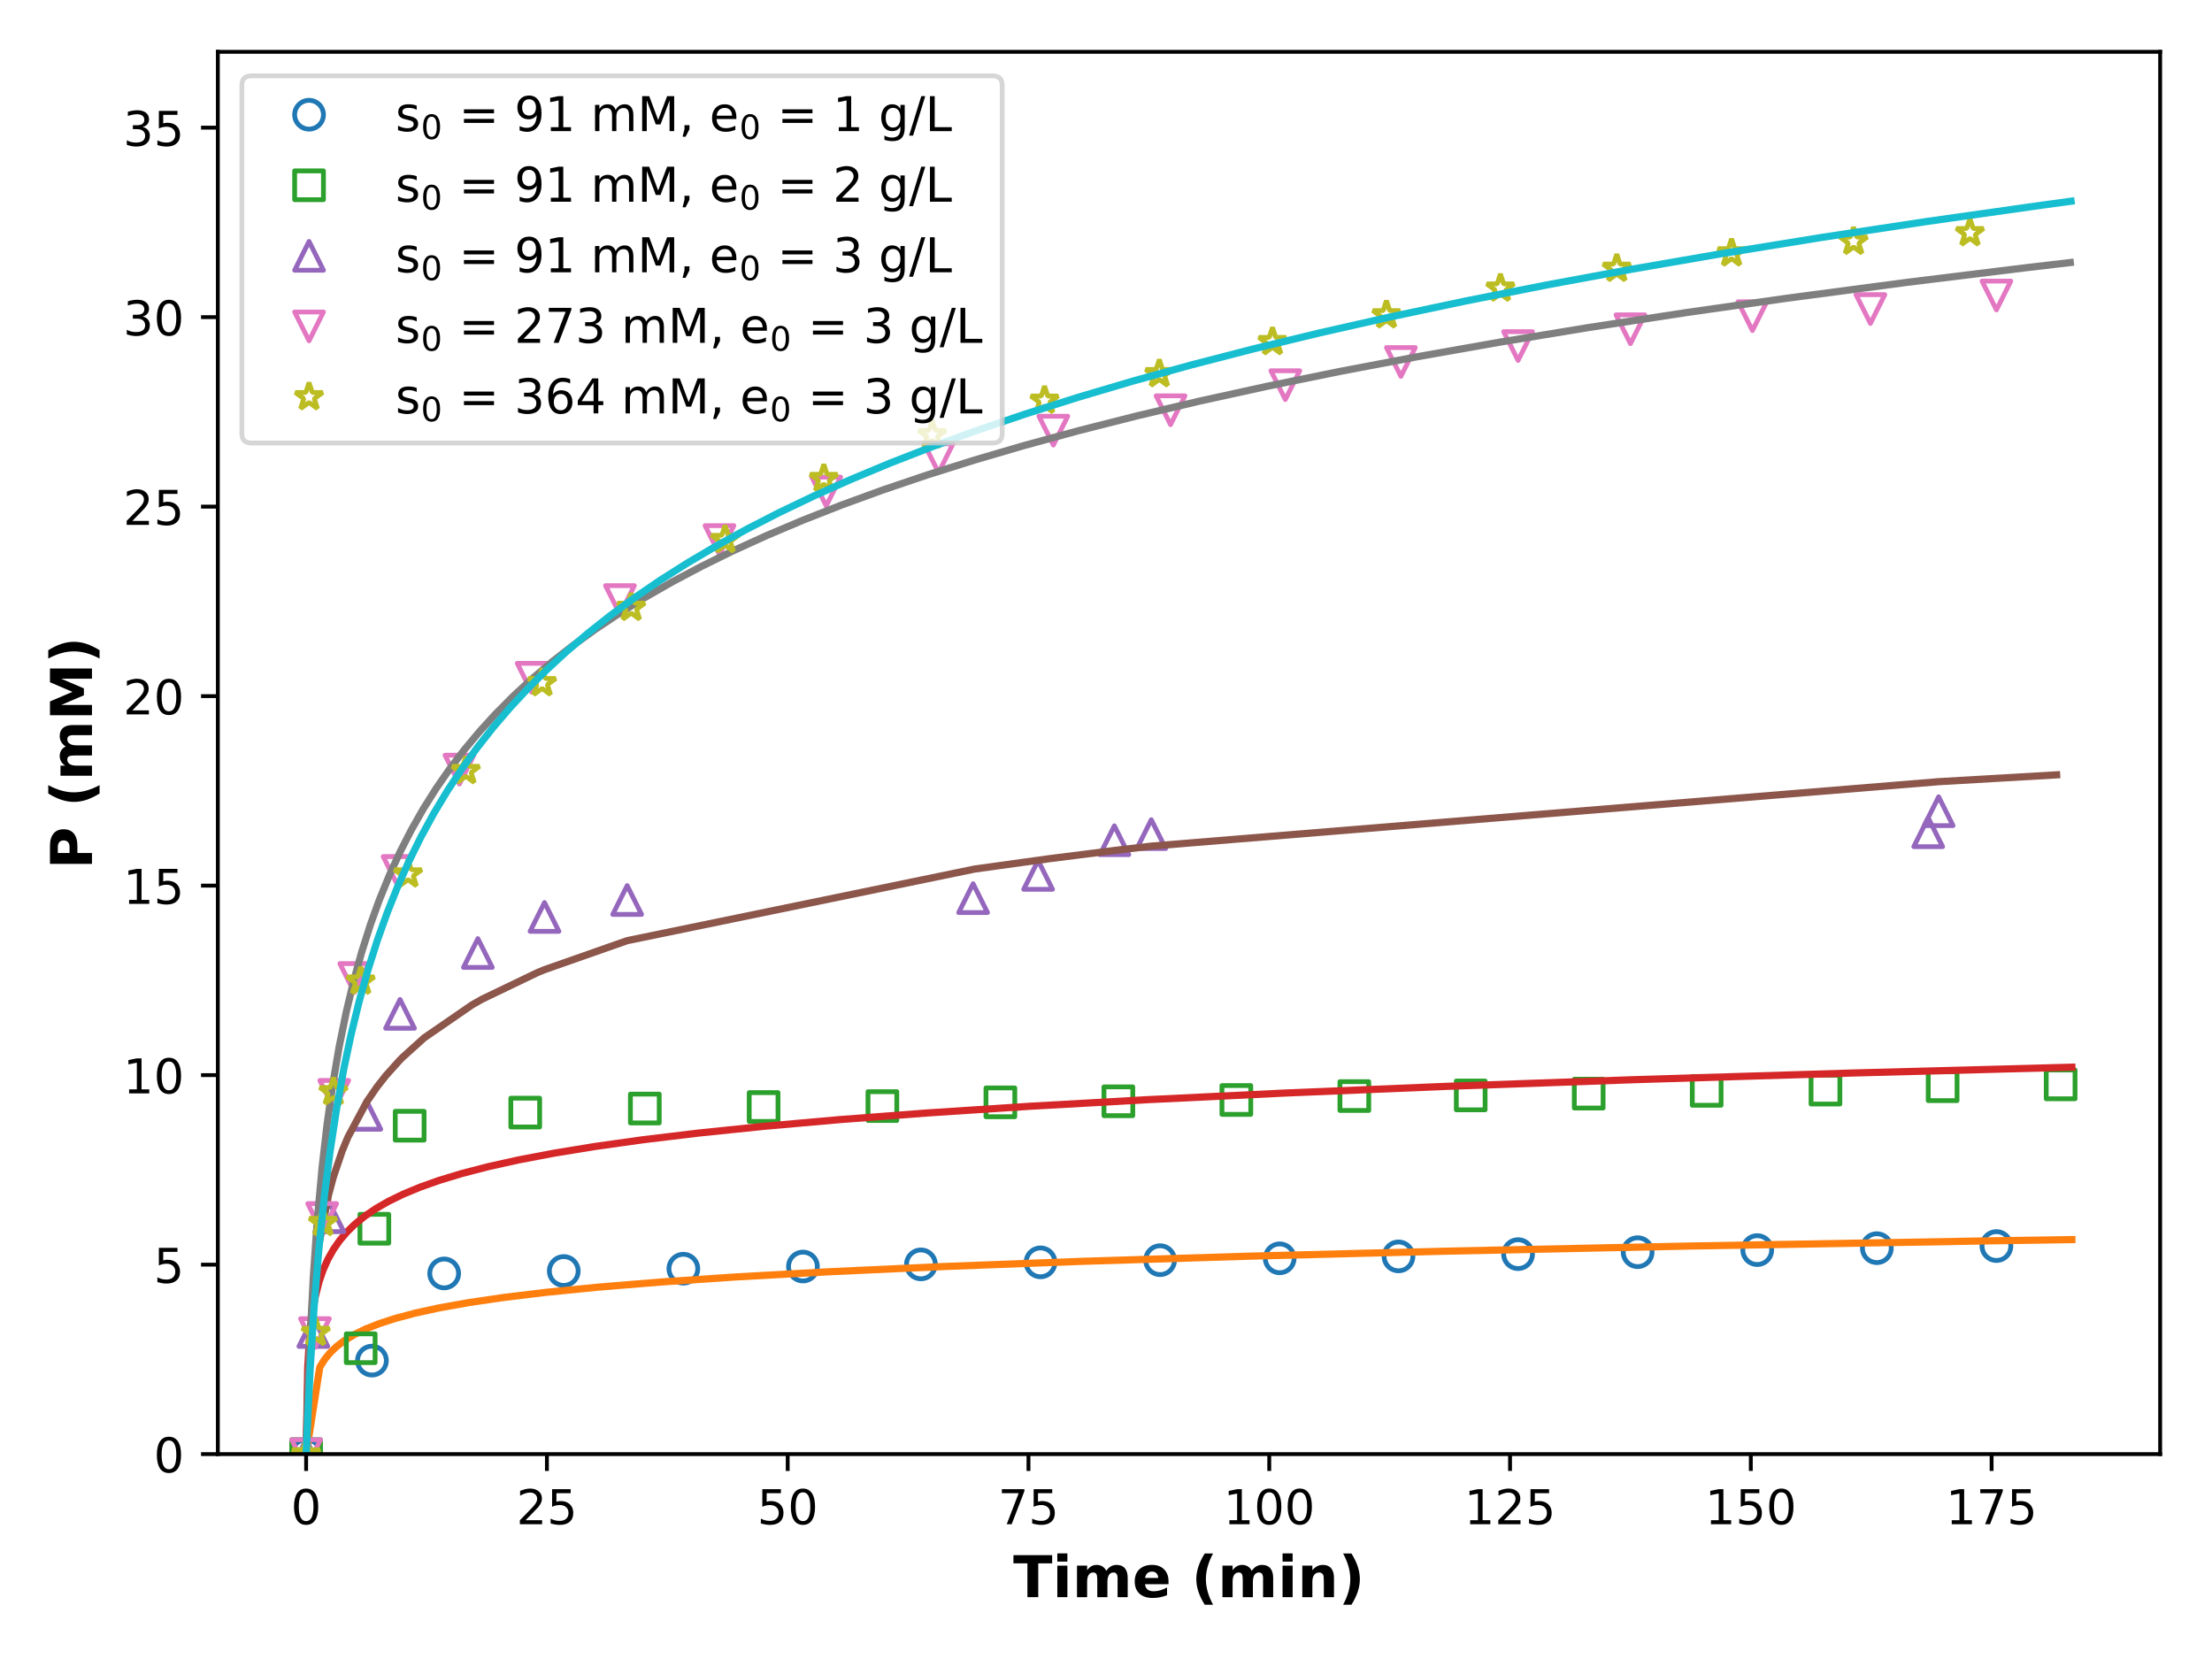 <?xml version="1.0" encoding="utf-8" standalone="no"?>
<!DOCTYPE svg PUBLIC "-//W3C//DTD SVG 1.1//EN"
  "http://www.w3.org/Graphics/SVG/1.1/DTD/svg11.dtd">
<!-- Created with matplotlib (https://matplotlib.org/) -->
<svg height="345.6pt" version="1.1" viewBox="0 0 460.8 345.6" width="460.8pt" xmlns="http://www.w3.org/2000/svg" xmlns:xlink="http://www.w3.org/1999/xlink">
 <defs>
  <style type="text/css">
*{stroke-linecap:butt;stroke-linejoin:round;}
  </style>
 </defs>
 <g id="figure_1">
  <g id="patch_1">
   <path d="M 0 345.6 
L 460.8 345.6 
L 460.8 0 
L 0 0 
z
" style="fill:#ffffff;"/>
  </g>
  <g id="axes_1">
   <g id="patch_2">
    <path d="M 45.38 302.92 
L 450 302.92 
L 450 10.8 
L 45.38 10.8 
z
" style="fill:#ffffff;"/>
   </g>
   <g id="matplotlib.axis_1">
    <g id="xtick_1">
     <g id="line2d_1">
      <defs>
       <path d="M 0 0 
L 0 3.5 
" id="m7060921dbf" style="stroke:#000000;stroke-width:0.8;"/>
      </defs>
      <g>
       <use style="stroke:#000000;stroke-width:0.8;" x="63.772" xlink:href="#m7060921dbf" y="302.92"/>
      </g>
     </g>
     <g id="text_1">
      <!-- 0 -->
      <defs>
       <path d="M 31.781 66.406 
Q 24.172 66.406 20.328 58.906 
Q 16.5 51.422 16.5 36.375 
Q 16.5 21.391 20.328 13.891 
Q 24.172 6.391 31.781 6.391 
Q 39.453 6.391 43.281 13.891 
Q 47.125 21.391 47.125 36.375 
Q 47.125 51.422 43.281 58.906 
Q 39.453 66.406 31.781 66.406 
z
M 31.781 74.219 
Q 44.047 74.219 50.516 64.516 
Q 56.984 54.828 56.984 36.375 
Q 56.984 17.969 50.516 8.266 
Q 44.047 -1.422 31.781 -1.422 
Q 19.531 -1.422 13.062 8.266 
Q 6.594 17.969 6.594 36.375 
Q 6.594 54.828 13.062 64.516 
Q 19.531 74.219 31.781 74.219 
z
" id="DejaVuSans-48"/>
      </defs>
      <g transform="translate(60.591 317.518)scale(0.1 -0.1)">
       <use xlink:href="#DejaVuSans-48"/>
      </g>
     </g>
    </g>
    <g id="xtick_2">
     <g id="line2d_2">
      <g>
       <use style="stroke:#000000;stroke-width:0.8;" x="113.931" xlink:href="#m7060921dbf" y="302.92"/>
      </g>
     </g>
     <g id="text_2">
      <!-- 25 -->
      <defs>
       <path d="M 19.188 8.297 
L 53.609 8.297 
L 53.609 0 
L 7.328 0 
L 7.328 8.297 
Q 12.938 14.109 22.625 23.891 
Q 32.328 33.688 34.812 36.531 
Q 39.547 41.844 41.422 45.531 
Q 43.312 49.219 43.312 52.781 
Q 43.312 58.594 39.234 62.25 
Q 35.156 65.922 28.609 65.922 
Q 23.969 65.922 18.812 64.312 
Q 13.672 62.703 7.812 59.422 
L 7.812 69.391 
Q 13.766 71.781 18.938 73 
Q 24.125 74.219 28.422 74.219 
Q 39.75 74.219 46.484 68.547 
Q 53.219 62.891 53.219 53.422 
Q 53.219 48.922 51.531 44.891 
Q 49.859 40.875 45.406 35.406 
Q 44.188 33.984 37.641 27.219 
Q 31.109 20.453 19.188 8.297 
z
" id="DejaVuSans-50"/>
       <path d="M 10.797 72.906 
L 49.516 72.906 
L 49.516 64.594 
L 19.828 64.594 
L 19.828 46.734 
Q 21.969 47.469 24.109 47.828 
Q 26.266 48.188 28.422 48.188 
Q 40.625 48.188 47.75 41.5 
Q 54.891 34.812 54.891 23.391 
Q 54.891 11.625 47.562 5.094 
Q 40.234 -1.422 26.906 -1.422 
Q 22.312 -1.422 17.547 -0.641 
Q 12.797 0.141 7.719 1.703 
L 7.719 11.625 
Q 12.109 9.234 16.797 8.062 
Q 21.484 6.891 26.703 6.891 
Q 35.156 6.891 40.078 11.328 
Q 45.016 15.766 45.016 23.391 
Q 45.016 31 40.078 35.438 
Q 35.156 39.891 26.703 39.891 
Q 22.75 39.891 18.812 39.016 
Q 14.891 38.141 10.797 36.281 
z
" id="DejaVuSans-53"/>
      </defs>
      <g transform="translate(107.569 317.518)scale(0.1 -0.1)">
       <use xlink:href="#DejaVuSans-50"/>
       <use x="63.623" xlink:href="#DejaVuSans-53"/>
      </g>
     </g>
    </g>
    <g id="xtick_3">
     <g id="line2d_3">
      <g>
       <use style="stroke:#000000;stroke-width:0.8;" x="164.091" xlink:href="#m7060921dbf" y="302.92"/>
      </g>
     </g>
     <g id="text_3">
      <!-- 50 -->
      <g transform="translate(157.728 317.518)scale(0.1 -0.1)">
       <use xlink:href="#DejaVuSans-53"/>
       <use x="63.623" xlink:href="#DejaVuSans-48"/>
      </g>
     </g>
    </g>
    <g id="xtick_4">
     <g id="line2d_4">
      <g>
       <use style="stroke:#000000;stroke-width:0.8;" x="214.25" xlink:href="#m7060921dbf" y="302.92"/>
      </g>
     </g>
     <g id="text_4">
      <!-- 75 -->
      <defs>
       <path d="M 8.203 72.906 
L 55.078 72.906 
L 55.078 68.703 
L 28.609 0 
L 18.312 0 
L 43.219 64.594 
L 8.203 64.594 
z
" id="DejaVuSans-55"/>
      </defs>
      <g transform="translate(207.888 317.518)scale(0.1 -0.1)">
       <use xlink:href="#DejaVuSans-55"/>
       <use x="63.623" xlink:href="#DejaVuSans-53"/>
      </g>
     </g>
    </g>
    <g id="xtick_5">
     <g id="line2d_5">
      <g>
       <use style="stroke:#000000;stroke-width:0.8;" x="264.41" xlink:href="#m7060921dbf" y="302.92"/>
      </g>
     </g>
     <g id="text_5">
      <!-- 100 -->
      <defs>
       <path d="M 12.406 8.297 
L 28.516 8.297 
L 28.516 63.922 
L 10.984 60.406 
L 10.984 69.391 
L 28.422 72.906 
L 38.281 72.906 
L 38.281 8.297 
L 54.391 8.297 
L 54.391 0 
L 12.406 0 
z
" id="DejaVuSans-49"/>
      </defs>
      <g transform="translate(254.866 317.518)scale(0.1 -0.1)">
       <use xlink:href="#DejaVuSans-49"/>
       <use x="63.623" xlink:href="#DejaVuSans-48"/>
       <use x="127.246" xlink:href="#DejaVuSans-48"/>
      </g>
     </g>
    </g>
    <g id="xtick_6">
     <g id="line2d_6">
      <g>
       <use style="stroke:#000000;stroke-width:0.8;" x="314.569" xlink:href="#m7060921dbf" y="302.92"/>
      </g>
     </g>
     <g id="text_6">
      <!-- 125 -->
      <g transform="translate(305.026 317.518)scale(0.1 -0.1)">
       <use xlink:href="#DejaVuSans-49"/>
       <use x="63.623" xlink:href="#DejaVuSans-50"/>
       <use x="127.246" xlink:href="#DejaVuSans-53"/>
      </g>
     </g>
    </g>
    <g id="xtick_7">
     <g id="line2d_7">
      <g>
       <use style="stroke:#000000;stroke-width:0.8;" x="364.729" xlink:href="#m7060921dbf" y="302.92"/>
      </g>
     </g>
     <g id="text_7">
      <!-- 150 -->
      <g transform="translate(355.185 317.518)scale(0.1 -0.1)">
       <use xlink:href="#DejaVuSans-49"/>
       <use x="63.623" xlink:href="#DejaVuSans-53"/>
       <use x="127.246" xlink:href="#DejaVuSans-48"/>
      </g>
     </g>
    </g>
    <g id="xtick_8">
     <g id="line2d_8">
      <g>
       <use style="stroke:#000000;stroke-width:0.8;" x="414.888" xlink:href="#m7060921dbf" y="302.92"/>
      </g>
     </g>
     <g id="text_8">
      <!-- 175 -->
      <g transform="translate(405.345 317.518)scale(0.1 -0.1)">
       <use xlink:href="#DejaVuSans-49"/>
       <use x="63.623" xlink:href="#DejaVuSans-55"/>
       <use x="127.246" xlink:href="#DejaVuSans-53"/>
      </g>
     </g>
    </g>
    <g id="text_9">
     <!-- Time (min) -->
     <defs>
      <path d="M 0.484 72.906 
L 67.672 72.906 
L 67.672 58.688 
L 43.5 58.688 
L 43.5 0 
L 24.703 0 
L 24.703 58.688 
L 0.484 58.688 
z
" id="DejaVuSans-Bold-84"/>
      <path d="M 8.406 54.688 
L 25.875 54.688 
L 25.875 0 
L 8.406 0 
z
M 8.406 75.984 
L 25.875 75.984 
L 25.875 61.719 
L 8.406 61.719 
z
" id="DejaVuSans-Bold-105"/>
      <path d="M 59.078 45.609 
Q 62.406 50.688 66.969 53.344 
Q 71.531 56 77 56 
Q 86.422 56 91.359 50.188 
Q 96.297 44.391 96.297 33.297 
L 96.297 0 
L 78.719 0 
L 78.719 28.516 
Q 78.766 29.156 78.781 29.828 
Q 78.812 30.516 78.812 31.781 
Q 78.812 37.594 77.094 40.203 
Q 75.391 42.828 71.578 42.828 
Q 66.609 42.828 63.891 38.719 
Q 61.188 34.625 61.078 26.859 
L 61.078 0 
L 43.5 0 
L 43.5 28.516 
Q 43.5 37.594 41.938 40.203 
Q 40.375 42.828 36.375 42.828 
Q 31.344 42.828 28.609 38.703 
Q 25.875 34.578 25.875 26.906 
L 25.875 0 
L 8.297 0 
L 8.297 54.688 
L 25.875 54.688 
L 25.875 46.688 
Q 29.109 51.312 33.281 53.656 
Q 37.453 56 42.484 56 
Q 48.141 56 52.484 53.266 
Q 56.844 50.531 59.078 45.609 
z
" id="DejaVuSans-Bold-109"/>
      <path d="M 62.984 27.484 
L 62.984 22.516 
L 22.125 22.516 
Q 22.75 16.359 26.562 13.281 
Q 30.375 10.203 37.203 10.203 
Q 42.719 10.203 48.5 11.844 
Q 54.297 13.484 60.406 16.797 
L 60.406 3.328 
Q 54.203 0.984 48 -0.219 
Q 41.797 -1.422 35.594 -1.422 
Q 20.75 -1.422 12.516 6.125 
Q 4.297 13.672 4.297 27.297 
Q 4.297 40.672 12.375 48.328 
Q 20.453 56 34.625 56 
Q 47.516 56 55.25 48.234 
Q 62.984 40.484 62.984 27.484 
z
M 45.016 33.297 
Q 45.016 38.281 42.109 41.328 
Q 39.203 44.391 34.516 44.391 
Q 29.438 44.391 26.266 41.531 
Q 23.094 38.672 22.312 33.297 
z
" id="DejaVuSans-Bold-101"/>
      <path id="DejaVuSans-Bold-32"/>
      <path d="M 37.703 -13.188 
L 23.188 -13.188 
Q 15.719 -1.125 12.156 9.734 
Q 8.594 20.609 8.594 31.297 
Q 8.594 42 12.172 52.953 
Q 15.766 63.922 23.188 75.875 
L 37.703 75.875 
Q 31.453 64.312 28.328 53.25 
Q 25.203 42.188 25.203 31.391 
Q 25.203 20.609 28.297 9.516 
Q 31.391 -1.562 37.703 -13.188 
z
" id="DejaVuSans-Bold-40"/>
      <path d="M 63.375 33.297 
L 63.375 0 
L 45.797 0 
L 45.797 5.422 
L 45.797 25.484 
Q 45.797 32.562 45.484 35.25 
Q 45.172 37.938 44.391 39.203 
Q 43.359 40.922 41.594 41.875 
Q 39.844 42.828 37.594 42.828 
Q 32.125 42.828 29 38.594 
Q 25.875 34.375 25.875 26.906 
L 25.875 0 
L 8.406 0 
L 8.406 54.688 
L 25.875 54.688 
L 25.875 46.688 
Q 29.828 51.469 34.266 53.734 
Q 38.719 56 44.094 56 
Q 53.562 56 58.469 50.188 
Q 63.375 44.391 63.375 33.297 
z
" id="DejaVuSans-Bold-110"/>
      <path d="M 8.016 -13.188 
Q 14.266 -1.562 17.391 9.516 
Q 20.516 20.609 20.516 31.391 
Q 20.516 42.188 17.391 53.25 
Q 14.266 64.312 8.016 75.875 
L 22.516 75.875 
Q 29.938 63.922 33.516 52.953 
Q 37.109 42 37.109 31.297 
Q 37.109 20.609 33.547 9.734 
Q 29.984 -1.125 22.516 -13.188 
z
" id="DejaVuSans-Bold-41"/>
     </defs>
     <g transform="translate(211.065 332.716)scale(0.12 -0.12)">
      <use xlink:href="#DejaVuSans-Bold-84"/>
      <use x="68.213" xlink:href="#DejaVuSans-Bold-105"/>
      <use x="102.49" xlink:href="#DejaVuSans-Bold-109"/>
      <use x="206.689" xlink:href="#DejaVuSans-Bold-101"/>
      <use x="274.512" xlink:href="#DejaVuSans-Bold-32"/>
      <use x="309.326" xlink:href="#DejaVuSans-Bold-40"/>
      <use x="355.029" xlink:href="#DejaVuSans-Bold-109"/>
      <use x="459.229" xlink:href="#DejaVuSans-Bold-105"/>
      <use x="493.506" xlink:href="#DejaVuSans-Bold-110"/>
      <use x="564.697" xlink:href="#DejaVuSans-Bold-41"/>
     </g>
    </g>
   </g>
   <g id="matplotlib.axis_2">
    <g id="ytick_1">
     <g id="line2d_9">
      <defs>
       <path d="M 0 0 
L -3.5 0 
" id="m62ef173c2e" style="stroke:#000000;stroke-width:0.8;"/>
      </defs>
      <g>
       <use style="stroke:#000000;stroke-width:0.8;" x="45.38" xlink:href="#m62ef173c2e" y="302.92"/>
      </g>
     </g>
     <g id="text_10">
      <!-- 0 -->
      <g transform="translate(32.017 306.719)scale(0.1 -0.1)">
       <use xlink:href="#DejaVuSans-48"/>
      </g>
     </g>
    </g>
    <g id="ytick_2">
     <g id="line2d_10">
      <g>
       <use style="stroke:#000000;stroke-width:0.8;" x="45.38" xlink:href="#m62ef173c2e" y="263.444"/>
      </g>
     </g>
     <g id="text_11">
      <!-- 5 -->
      <g transform="translate(32.017 267.244)scale(0.1 -0.1)">
       <use xlink:href="#DejaVuSans-53"/>
      </g>
     </g>
    </g>
    <g id="ytick_3">
     <g id="line2d_11">
      <g>
       <use style="stroke:#000000;stroke-width:0.8;" x="45.38" xlink:href="#m62ef173c2e" y="223.969"/>
      </g>
     </g>
     <g id="text_12">
      <!-- 10 -->
      <g transform="translate(25.655 227.768)scale(0.1 -0.1)">
       <use xlink:href="#DejaVuSans-49"/>
       <use x="63.623" xlink:href="#DejaVuSans-48"/>
      </g>
     </g>
    </g>
    <g id="ytick_4">
     <g id="line2d_12">
      <g>
       <use style="stroke:#000000;stroke-width:0.8;" x="45.38" xlink:href="#m62ef173c2e" y="184.493"/>
      </g>
     </g>
     <g id="text_13">
      <!-- 15 -->
      <g transform="translate(25.655 188.292)scale(0.1 -0.1)">
       <use xlink:href="#DejaVuSans-49"/>
       <use x="63.623" xlink:href="#DejaVuSans-53"/>
      </g>
     </g>
    </g>
    <g id="ytick_5">
     <g id="line2d_13">
      <g>
       <use style="stroke:#000000;stroke-width:0.8;" x="45.38" xlink:href="#m62ef173c2e" y="145.017"/>
      </g>
     </g>
     <g id="text_14">
      <!-- 20 -->
      <g transform="translate(25.655 148.817)scale(0.1 -0.1)">
       <use xlink:href="#DejaVuSans-50"/>
       <use x="63.623" xlink:href="#DejaVuSans-48"/>
      </g>
     </g>
    </g>
    <g id="ytick_6">
     <g id="line2d_14">
      <g>
       <use style="stroke:#000000;stroke-width:0.8;" x="45.38" xlink:href="#m62ef173c2e" y="105.542"/>
      </g>
     </g>
     <g id="text_15">
      <!-- 25 -->
      <g transform="translate(25.655 109.341)scale(0.1 -0.1)">
       <use xlink:href="#DejaVuSans-50"/>
       <use x="63.623" xlink:href="#DejaVuSans-53"/>
      </g>
     </g>
    </g>
    <g id="ytick_7">
     <g id="line2d_15">
      <g>
       <use style="stroke:#000000;stroke-width:0.8;" x="45.38" xlink:href="#m62ef173c2e" y="66.066"/>
      </g>
     </g>
     <g id="text_16">
      <!-- 30 -->
      <defs>
       <path d="M 40.578 39.312 
Q 47.656 37.797 51.625 33 
Q 55.609 28.219 55.609 21.188 
Q 55.609 10.406 48.188 4.484 
Q 40.766 -1.422 27.094 -1.422 
Q 22.516 -1.422 17.656 -0.516 
Q 12.797 0.391 7.625 2.203 
L 7.625 11.719 
Q 11.719 9.328 16.594 8.109 
Q 21.484 6.891 26.812 6.891 
Q 36.078 6.891 40.938 10.547 
Q 45.797 14.203 45.797 21.188 
Q 45.797 27.641 41.281 31.266 
Q 36.766 34.906 28.719 34.906 
L 20.219 34.906 
L 20.219 43.016 
L 29.109 43.016 
Q 36.375 43.016 40.234 45.922 
Q 44.094 48.828 44.094 54.297 
Q 44.094 59.906 40.109 62.906 
Q 36.141 65.922 28.719 65.922 
Q 24.656 65.922 20.016 65.031 
Q 15.375 64.156 9.812 62.312 
L 9.812 71.094 
Q 15.438 72.656 20.344 73.438 
Q 25.25 74.219 29.594 74.219 
Q 40.828 74.219 47.359 69.109 
Q 53.906 64.016 53.906 55.328 
Q 53.906 49.266 50.438 45.094 
Q 46.969 40.922 40.578 39.312 
z
" id="DejaVuSans-51"/>
      </defs>
      <g transform="translate(25.655 69.865)scale(0.1 -0.1)">
       <use xlink:href="#DejaVuSans-51"/>
       <use x="63.623" xlink:href="#DejaVuSans-48"/>
      </g>
     </g>
    </g>
    <g id="ytick_8">
     <g id="line2d_16">
      <g>
       <use style="stroke:#000000;stroke-width:0.8;" x="45.38" xlink:href="#m62ef173c2e" y="26.59"/>
      </g>
     </g>
     <g id="text_17">
      <!-- 35 -->
      <g transform="translate(25.655 30.389)scale(0.1 -0.1)">
       <use xlink:href="#DejaVuSans-51"/>
       <use x="63.623" xlink:href="#DejaVuSans-53"/>
      </g>
     </g>
    </g>
    <g id="text_18">
     <!-- P (mM) -->
     <defs>
      <path d="M 9.188 72.906 
L 40.375 72.906 
Q 54.297 72.906 61.734 66.719 
Q 69.188 60.547 69.188 49.125 
Q 69.188 37.641 61.734 31.469 
Q 54.297 25.297 40.375 25.297 
L 27.984 25.297 
L 27.984 0 
L 9.188 0 
z
M 27.984 59.281 
L 27.984 38.922 
L 38.375 38.922 
Q 43.844 38.922 46.828 41.578 
Q 49.812 44.234 49.812 49.125 
Q 49.812 54 46.828 56.641 
Q 43.844 59.281 38.375 59.281 
z
" id="DejaVuSans-Bold-80"/>
      <path d="M 9.188 72.906 
L 33.109 72.906 
L 49.703 33.891 
L 66.406 72.906 
L 90.281 72.906 
L 90.281 0 
L 72.516 0 
L 72.516 53.328 
L 55.719 14.016 
L 43.797 14.016 
L 27 53.328 
L 27 0 
L 9.188 0 
z
" id="DejaVuSans-Bold-77"/>
     </defs>
     <g transform="translate(19.159 181.054)rotate(-90)scale(0.12 -0.12)">
      <use xlink:href="#DejaVuSans-Bold-80"/>
      <use x="73.291" xlink:href="#DejaVuSans-Bold-32"/>
      <use x="108.105" xlink:href="#DejaVuSans-Bold-40"/>
      <use x="153.809" xlink:href="#DejaVuSans-Bold-109"/>
      <use x="258.008" xlink:href="#DejaVuSans-Bold-77"/>
      <use x="357.52" xlink:href="#DejaVuSans-Bold-41"/>
     </g>
    </g>
   </g>
   <g id="line2d_17">
    <defs>
     <path d="M 0 3 
C 0.796 3 1.559 2.684 2.121 2.121 
C 2.684 1.559 3 0.796 3 0 
C 3 -0.796 2.684 -1.559 2.121 -2.121 
C 1.559 -2.684 0.796 -3 0 -3 
C -0.796 -3 -1.559 -2.684 -2.121 -2.121 
C -2.684 -1.559 -3 -0.796 -3 0 
C -3 0.796 -2.684 1.559 -2.121 2.121 
C -1.559 2.684 -0.796 3 0 3 
z
" id="mf917669601" style="stroke:#1f77b4;"/>
    </defs>
    <g clip-path="url(#p953fc3623c)">
     <use style="fill-opacity:0;stroke:#1f77b4;" x="63.772" xlink:href="#mf917669601" y="302.92"/>
     <use style="fill-opacity:0;stroke:#1f77b4;" x="77.482" xlink:href="#mf917669601" y="283.439"/>
     <use style="fill-opacity:0;stroke:#1f77b4;" x="92.53" xlink:href="#mf917669601" y="265.281"/>
     <use style="fill-opacity:0;stroke:#1f77b4;" x="117.442" xlink:href="#mf917669601" y="264.776"/>
     <use style="fill-opacity:0;stroke:#1f77b4;" x="142.355" xlink:href="#mf917669601" y="264.293"/>
     <use style="fill-opacity:0;stroke:#1f77b4;" x="167.268" xlink:href="#mf917669601" y="263.84"/>
     <use style="fill-opacity:0;stroke:#1f77b4;" x="191.846" xlink:href="#mf917669601" y="263.392"/>
     <use style="fill-opacity:0;stroke:#1f77b4;" x="216.758" xlink:href="#mf917669601" y="262.971"/>
     <use style="fill-opacity:0;stroke:#1f77b4;" x="241.671" xlink:href="#mf917669601" y="262.517"/>
     <use style="fill-opacity:0;stroke:#1f77b4;" x="266.583" xlink:href="#mf917669601" y="262.13"/>
     <use style="fill-opacity:0;stroke:#1f77b4;" x="291.329" xlink:href="#mf917669601" y="261.729"/>
     <use style="fill-opacity:0;stroke:#1f77b4;" x="316.241" xlink:href="#mf917669601" y="261.259"/>
     <use style="fill-opacity:0;stroke:#1f77b4;" x="341.154" xlink:href="#mf917669601" y="260.855"/>
     <use style="fill-opacity:0;stroke:#1f77b4;" x="366.066" xlink:href="#mf917669601" y="260.419"/>
     <use style="fill-opacity:0;stroke:#1f77b4;" x="390.979" xlink:href="#mf917669601" y="260.015"/>
     <use style="fill-opacity:0;stroke:#1f77b4;" x="415.892" xlink:href="#mf917669601" y="259.578"/>
    </g>
   </g>
   <g id="line2d_18">
    <path clip-path="url(#p953fc3623c)" d="M 63.772 302.92 
L 66.614 284.816 
L 67.617 283.205 
L 68.788 281.777 
L 70.125 280.499 
L 71.797 279.232 
L 73.804 278.017 
L 76.144 276.873 
L 78.987 275.742 
L 82.331 274.655 
L 86.511 273.542 
L 91.527 272.448 
L 97.546 271.371 
L 104.903 270.288 
L 113.764 269.215 
L 124.632 268.134 
L 137.673 267.066 
L 153.557 265.994 
L 172.952 264.918 
L 196.36 263.849 
L 224.784 262.779 
L 259.394 261.707 
L 301.361 260.637 
L 352.356 259.566 
L 414.22 258.496 
L 431.608 258.229 
L 431.608 258.229 
" style="fill:none;stroke:#ff7f0e;stroke-linecap:square;stroke-width:1.5;"/>
   </g>
   <g id="line2d_19">
    <defs>
     <path d="M -3 3 
L 3 3 
L 3 -3 
L -3 -3 
z
" id="m3923752244" style="stroke:#2ca02c;stroke-linejoin:miter;"/>
    </defs>
    <g clip-path="url(#p953fc3623c)">
     <use style="fill-opacity:0;stroke:#2ca02c;stroke-linejoin:miter;" x="63.772" xlink:href="#m3923752244" y="302.92"/>
     <use style="fill-opacity:0;stroke:#2ca02c;stroke-linejoin:miter;" x="75.141" xlink:href="#m3923752244" y="280.86"/>
     <use style="fill-opacity:0;stroke:#2ca02c;stroke-linejoin:miter;" x="77.984" xlink:href="#m3923752244" y="255.969"/>
     <use style="fill-opacity:0;stroke:#2ca02c;stroke-linejoin:miter;" x="85.34" xlink:href="#m3923752244" y="234.505"/>
     <use style="fill-opacity:0;stroke:#2ca02c;stroke-linejoin:miter;" x="109.417" xlink:href="#m3923752244" y="231.776"/>
     <use style="fill-opacity:0;stroke:#2ca02c;stroke-linejoin:miter;" x="134.33" xlink:href="#m3923752244" y="230.925"/>
     <use style="fill-opacity:0;stroke:#2ca02c;stroke-linejoin:miter;" x="159.075" xlink:href="#m3923752244" y="230.61"/>
     <use style="fill-opacity:0;stroke:#2ca02c;stroke-linejoin:miter;" x="183.82" xlink:href="#m3923752244" y="230.417"/>
     <use style="fill-opacity:0;stroke:#2ca02c;stroke-linejoin:miter;" x="208.398" xlink:href="#m3923752244" y="229.637"/>
     <use style="fill-opacity:0;stroke:#2ca02c;stroke-linejoin:miter;" x="232.977" xlink:href="#m3923752244" y="229.416"/>
     <use style="fill-opacity:0;stroke:#2ca02c;stroke-linejoin:miter;" x="257.555" xlink:href="#m3923752244" y="229.146"/>
     <use style="fill-opacity:0;stroke:#2ca02c;stroke-linejoin:miter;" x="282.133" xlink:href="#m3923752244" y="228.331"/>
     <use style="fill-opacity:0;stroke:#2ca02c;stroke-linejoin:miter;" x="306.377" xlink:href="#m3923752244" y="228.194"/>
     <use style="fill-opacity:0;stroke:#2ca02c;stroke-linejoin:miter;" x="330.955" xlink:href="#m3923752244" y="227.821"/>
     <use style="fill-opacity:0;stroke:#2ca02c;stroke-linejoin:miter;" x="355.533" xlink:href="#m3923752244" y="227.247"/>
     <use style="fill-opacity:0;stroke:#2ca02c;stroke-linejoin:miter;" x="380.278" xlink:href="#m3923752244" y="226.989"/>
     <use style="fill-opacity:0;stroke:#2ca02c;stroke-linejoin:miter;" x="404.689" xlink:href="#m3923752244" y="226.275"/>
     <use style="fill-opacity:0;stroke:#2ca02c;stroke-linejoin:miter;" x="429.267" xlink:href="#m3923752244" y="225.899"/>
    </g>
   </g>
   <g id="line2d_20">
    <path clip-path="url(#p953fc3623c)" d="M 63.772 302.92 
L 64.106 284.869 
L 64.441 279.197 
L 64.942 274.385 
L 65.611 270.407 
L 66.447 267.069 
L 67.283 264.63 
L 68.286 262.368 
L 69.457 260.286 
L 70.794 258.374 
L 72.299 256.614 
L 73.971 254.99 
L 75.977 253.359 
L 78.318 251.764 
L 80.993 250.229 
L 84.003 248.763 
L 87.514 247.306 
L 91.527 245.884 
L 96.208 244.464 
L 101.726 243.033 
L 108.079 241.622 
L 115.436 240.222 
L 123.963 238.829 
L 133.995 237.423 
L 145.532 236.036 
L 159.075 234.638 
L 174.792 233.246 
L 193.016 231.86 
L 214.25 230.472 
L 238.996 229.083 
L 267.754 227.697 
L 301.361 226.305 
L 340.485 224.914 
L 385.963 223.526 
L 431.608 222.317 
L 431.608 222.317 
" style="fill:none;stroke:#d62728;stroke-linecap:square;stroke-width:1.5;"/>
   </g>
   <g id="line2d_21">
    <defs>
     <path d="M 0 -3 
L -3 3 
L 3 3 
z
" id="m9c03d42af2" style="stroke:#9467bd;stroke-linejoin:miter;"/>
    </defs>
    <g clip-path="url(#p953fc3623c)">
     <use style="fill-opacity:0;stroke:#9467bd;stroke-linejoin:miter;" x="63.772" xlink:href="#m9c03d42af2" y="302.92"/>
     <use style="fill-opacity:0;stroke:#9467bd;stroke-linejoin:miter;" x="65.277" xlink:href="#m9c03d42af2" y="277.475"/>
     <use style="fill-opacity:0;stroke:#9467bd;stroke-linejoin:miter;" x="68.621" xlink:href="#m9c03d42af2" y="253.575"/>
     <use style="fill-opacity:0;stroke:#9467bd;stroke-linejoin:miter;" x="76.312" xlink:href="#m9c03d42af2" y="232.243"/>
     <use style="fill-opacity:0;stroke:#9467bd;stroke-linejoin:miter;" x="83.334" xlink:href="#m9c03d42af2" y="211.203"/>
     <use style="fill-opacity:0;stroke:#9467bd;stroke-linejoin:miter;" x="99.552" xlink:href="#m9c03d42af2" y="198.533"/>
     <use style="fill-opacity:0;stroke:#9467bd;stroke-linejoin:miter;" x="113.43" xlink:href="#m9c03d42af2" y="191.014"/>
     <use style="fill-opacity:0;stroke:#9467bd;stroke-linejoin:miter;" x="130.651" xlink:href="#m9c03d42af2" y="187.49"/>
     <use style="fill-opacity:0;stroke:#9467bd;stroke-linejoin:miter;" x="202.714" xlink:href="#m9c03d42af2" y="187.101"/>
     <use style="fill-opacity:0;stroke:#9467bd;stroke-linejoin:miter;" x="216.257" xlink:href="#m9c03d42af2" y="182.259"/>
     <use style="fill-opacity:0;stroke:#9467bd;stroke-linejoin:miter;" x="232.141" xlink:href="#m9c03d42af2" y="175.037"/>
     <use style="fill-opacity:0;stroke:#9467bd;stroke-linejoin:miter;" x="239.832" xlink:href="#m9c03d42af2" y="173.766"/>
     <use style="fill-opacity:0;stroke:#9467bd;stroke-linejoin:miter;" x="401.68" xlink:href="#m9c03d42af2" y="173.373"/>
     <use style="fill-opacity:0;stroke:#9467bd;stroke-linejoin:miter;" x="403.853" xlink:href="#m9c03d42af2" y="168.989"/>
    </g>
   </g>
   <g id="line2d_22">
    <path clip-path="url(#p953fc3623c)" d="M 63.772 302.92 
L 64.106 289.421 
L 64.608 278.281 
L 65.277 269.193 
L 65.611 265.82 
L 66.447 259.234 
L 68.453 248.864 
L 69.457 245.156 
L 71.296 239.73 
L 72.466 236.903 
L 76.479 229.41 
L 78.485 226.493 
L 80.324 224.142 
L 83.167 220.969 
L 83.836 220.289 
L 88.35 216.211 
L 98.382 209.307 
L 100.388 208.168 
L 111.925 202.623 
L 113.43 201.999 
L 130.651 195.957 
L 203.048 181.035 
L 218.597 178.879 
L 232.141 177.171 
L 239.832 176.261 
L 403.853 162.838 
L 428.431 161.414 
L 428.431 161.414 
" style="fill:none;stroke:#8c564b;stroke-linecap:square;stroke-width:1.5;"/>
   </g>
   <g id="line2d_23">
    <defs>
     <path d="M -0 3 
L 3 -3 
L -3 -3 
z
" id="m20e8ac7734" style="stroke:#e377c2;stroke-linejoin:miter;"/>
    </defs>
    <g clip-path="url(#p953fc3623c)">
     <use style="fill-opacity:0;stroke:#e377c2;stroke-linejoin:miter;" x="63.772" xlink:href="#m20e8ac7734" y="302.92"/>
     <use style="fill-opacity:0;stroke:#e377c2;stroke-linejoin:miter;" x="65.611" xlink:href="#m20e8ac7734" y="277.707"/>
     <use style="fill-opacity:0;stroke:#e377c2;stroke-linejoin:miter;" x="67.116" xlink:href="#m20e8ac7734" y="253.737"/>
     <use style="fill-opacity:0;stroke:#e377c2;stroke-linejoin:miter;" x="69.624" xlink:href="#m20e8ac7734" y="228.08"/>
     <use style="fill-opacity:0;stroke:#e377c2;stroke-linejoin:miter;" x="73.804" xlink:href="#m20e8ac7734" y="203.738"/>
     <use style="fill-opacity:0;stroke:#e377c2;stroke-linejoin:miter;" x="82.832" xlink:href="#m20e8ac7734" y="181.435"/>
     <use style="fill-opacity:0;stroke:#e377c2;stroke-linejoin:miter;" x="95.707" xlink:href="#m20e8ac7734" y="160.324"/>
     <use style="fill-opacity:0;stroke:#e377c2;stroke-linejoin:miter;" x="110.755" xlink:href="#m20e8ac7734" y="141.184"/>
     <use style="fill-opacity:0;stroke:#e377c2;stroke-linejoin:miter;" x="129.146" xlink:href="#m20e8ac7734" y="125"/>
     <use style="fill-opacity:0;stroke:#e377c2;stroke-linejoin:miter;" x="149.879" xlink:href="#m20e8ac7734" y="112.505"/>
     <use style="fill-opacity:0;stroke:#e377c2;stroke-linejoin:miter;" x="172.116" xlink:href="#m20e8ac7734" y="102.391"/>
     <use style="fill-opacity:0;stroke:#e377c2;stroke-linejoin:miter;" x="195.524" xlink:href="#m20e8ac7734" y="95.46"/>
     <use style="fill-opacity:0;stroke:#e377c2;stroke-linejoin:miter;" x="219.433" xlink:href="#m20e8ac7734" y="89.71"/>
     <use style="fill-opacity:0;stroke:#e377c2;stroke-linejoin:miter;" x="243.844" xlink:href="#m20e8ac7734" y="85.462"/>
     <use style="fill-opacity:0;stroke:#e377c2;stroke-linejoin:miter;" x="267.754" xlink:href="#m20e8ac7734" y="80.235"/>
     <use style="fill-opacity:0;stroke:#e377c2;stroke-linejoin:miter;" x="291.83" xlink:href="#m20e8ac7734" y="75.407"/>
     <use style="fill-opacity:0;stroke:#e377c2;stroke-linejoin:miter;" x="316.241" xlink:href="#m20e8ac7734" y="72.088"/>
     <use style="fill-opacity:0;stroke:#e377c2;stroke-linejoin:miter;" x="339.649" xlink:href="#m20e8ac7734" y="68.592"/>
     <use style="fill-opacity:0;stroke:#e377c2;stroke-linejoin:miter;" x="365.063" xlink:href="#m20e8ac7734" y="65.859"/>
     <use style="fill-opacity:0;stroke:#e377c2;stroke-linejoin:miter;" x="389.641" xlink:href="#m20e8ac7734" y="64.377"/>
     <use style="fill-opacity:0;stroke:#e377c2;stroke-linejoin:miter;" x="415.892" xlink:href="#m20e8ac7734" y="61.558"/>
    </g>
   </g>
   <g id="line2d_24">
    <path clip-path="url(#p953fc3623c)" d="M 63.772 302.92 
L 64.608 278.621 
L 65.277 265.907 
L 66.113 253.997 
L 67.116 243.06 
L 68.119 234.365 
L 69.289 226.055 
L 70.627 218.198 
L 72.132 210.805 
L 73.637 204.508 
L 75.309 198.454 
L 77.148 192.659 
L 78.987 187.559 
L 81.16 182.226 
L 83.334 177.487 
L 85.675 172.912 
L 88.183 168.5 
L 90.858 164.249 
L 93.7 160.154 
L 96.71 156.208 
L 99.887 152.405 
L 103.231 148.737 
L 106.909 145.037 
L 110.755 141.485 
L 114.935 137.932 
L 119.282 134.527 
L 123.963 131.141 
L 128.979 127.788 
L 134.33 124.481 
L 140.014 121.228 
L 146.201 117.949 
L 152.721 114.746 
L 159.744 111.546 
L 167.268 108.365 
L 175.293 105.214 
L 183.987 102.045 
L 193.183 98.932 
L 203.048 95.827 
L 213.247 92.838 
L 224.617 89.736 
L 236.822 86.64 
L 250.031 83.525 
L 264.075 80.445 
L 279.123 77.374 
L 295.342 74.296 
L 312.229 71.31 
L 330.955 68.227 
L 351.353 65.105 
L 372.086 62.149 
L 397.333 58.807 
L 422.245 55.748 
L 431.274 54.691 
L 431.274 54.691 
" style="fill:none;stroke:#7f7f7f;stroke-linecap:square;stroke-width:1.5;"/>
   </g>
   <g id="line2d_25">
    <defs>
     <path d="M 0 -3 
L -0.674 -0.927 
L -2.853 -0.927 
L -1.09 0.354 
L -1.763 2.427 
L -0 1.146 
L 1.763 2.427 
L 1.09 0.354 
L 2.853 -0.927 
L 0.674 -0.927 
z
" id="m5e0272b7be" style="stroke:#bcbd22;stroke-linejoin:bevel;"/>
    </defs>
    <g clip-path="url(#p953fc3623c)">
     <use style="fill-opacity:0;stroke:#bcbd22;stroke-linejoin:bevel;" x="63.772" xlink:href="#m5e0272b7be" y="302.92"/>
     <use style="fill-opacity:0;stroke:#bcbd22;stroke-linejoin:bevel;" x="65.778" xlink:href="#m5e0272b7be" y="277.624"/>
     <use style="fill-opacity:0;stroke:#bcbd22;stroke-linejoin:bevel;" x="67.283" xlink:href="#m5e0272b7be" y="254.714"/>
     <use style="fill-opacity:0;stroke:#bcbd22;stroke-linejoin:bevel;" x="69.457" xlink:href="#m5e0272b7be" y="227.475"/>
     <use style="fill-opacity:0;stroke:#bcbd22;stroke-linejoin:bevel;" x="75.141" xlink:href="#m5e0272b7be" y="204.433"/>
     <use style="fill-opacity:0;stroke:#bcbd22;stroke-linejoin:bevel;" x="85.006" xlink:href="#m5e0272b7be" y="182.106"/>
     <use style="fill-opacity:0;stroke:#bcbd22;stroke-linejoin:bevel;" x="97.044" xlink:href="#m5e0272b7be" y="160.574"/>
     <use style="fill-opacity:0;stroke:#bcbd22;stroke-linejoin:bevel;" x="112.928" xlink:href="#m5e0272b7be" y="142.277"/>
     <use style="fill-opacity:0;stroke:#bcbd22;stroke-linejoin:bevel;" x="131.487" xlink:href="#m5e0272b7be" y="126.575"/>
     <use style="fill-opacity:0;stroke:#bcbd22;stroke-linejoin:bevel;" x="151.049" xlink:href="#m5e0272b7be" y="112.443"/>
     <use style="fill-opacity:0;stroke:#bcbd22;stroke-linejoin:bevel;" x="171.615" xlink:href="#m5e0272b7be" y="99.73"/>
     <use style="fill-opacity:0;stroke:#bcbd22;stroke-linejoin:bevel;" x="194.187" xlink:href="#m5e0272b7be" y="90.599"/>
     <use style="fill-opacity:0;stroke:#bcbd22;stroke-linejoin:bevel;" x="217.594" xlink:href="#m5e0272b7be" y="83.429"/>
     <use style="fill-opacity:0;stroke:#bcbd22;stroke-linejoin:bevel;" x="241.504" xlink:href="#m5e0272b7be" y="77.896"/>
     <use style="fill-opacity:0;stroke:#bcbd22;stroke-linejoin:bevel;" x="265.079" xlink:href="#m5e0272b7be" y="71.209"/>
     <use style="fill-opacity:0;stroke:#bcbd22;stroke-linejoin:bevel;" x="288.821" xlink:href="#m5e0272b7be" y="65.629"/>
     <use style="fill-opacity:0;stroke:#bcbd22;stroke-linejoin:bevel;" x="312.563" xlink:href="#m5e0272b7be" y="60.066"/>
     <use style="fill-opacity:0;stroke:#bcbd22;stroke-linejoin:bevel;" x="336.807" xlink:href="#m5e0272b7be" y="55.942"/>
     <use style="fill-opacity:0;stroke:#bcbd22;stroke-linejoin:bevel;" x="360.716" xlink:href="#m5e0272b7be" y="52.734"/>
     <use style="fill-opacity:0;stroke:#bcbd22;stroke-linejoin:bevel;" x="386.13" xlink:href="#m5e0272b7be" y="50.314"/>
     <use style="fill-opacity:0;stroke:#bcbd22;stroke-linejoin:bevel;" x="410.374" xlink:href="#m5e0272b7be" y="48.525"/>
    </g>
   </g>
   <g id="line2d_26">
    <path clip-path="url(#p953fc3623c)" d="M 63.772 302.92 
L 64.608 285.212 
L 65.444 272.176 
L 66.447 260.023 
L 67.617 248.805 
L 68.788 239.656 
L 70.125 230.917 
L 71.63 222.629 
L 73.135 215.526 
L 74.807 208.665 
L 76.646 202.072 
L 78.652 195.753 
L 80.659 190.146 
L 82.832 184.71 
L 85.173 179.451 
L 87.681 174.372 
L 90.356 169.47 
L 93.199 164.742 
L 96.208 160.182 
L 99.385 155.782 
L 102.729 151.535 
L 106.24 147.435 
L 109.919 143.473 
L 113.931 139.483 
L 117.944 135.788 
L 122.458 131.936 
L 127.14 128.232 
L 132.156 124.548 
L 137.506 120.897 
L 143.191 117.29 
L 149.21 113.736 
L 155.564 110.241 
L 162.419 106.726 
L 169.608 103.288 
L 177.299 99.856 
L 185.492 96.442 
L 194.354 92.996 
L 203.884 89.537 
L 213.916 86.139 
L 224.617 82.753 
L 235.986 79.391 
L 248.192 76.018 
L 261.233 72.649 
L 274.943 69.338 
L 289.49 66.05 
L 305.373 62.691 
L 322.26 59.352 
L 339.983 56.073 
L 359.044 52.772 
L 379.609 49.44 
L 401.178 46.17 
L 425.255 42.756 
L 431.441 41.916 
L 431.441 41.916 
" style="fill:none;stroke:#17becf;stroke-linecap:square;stroke-width:1.5;"/>
   </g>
   <g id="patch_3">
    <path d="M 45.38 302.92 
L 45.38 10.8 
" style="fill:none;stroke:#000000;stroke-linecap:square;stroke-linejoin:miter;stroke-width:0.8;"/>
   </g>
   <g id="patch_4">
    <path d="M 450 302.92 
L 450 10.8 
" style="fill:none;stroke:#000000;stroke-linecap:square;stroke-linejoin:miter;stroke-width:0.8;"/>
   </g>
   <g id="patch_5">
    <path d="M 45.38 302.92 
L 450 302.92 
" style="fill:none;stroke:#000000;stroke-linecap:square;stroke-linejoin:miter;stroke-width:0.8;"/>
   </g>
   <g id="patch_6">
    <path d="M 45.38 10.8 
L 450 10.8 
" style="fill:none;stroke:#000000;stroke-linecap:square;stroke-linejoin:miter;stroke-width:0.8;"/>
   </g>
   <g id="legend_1">
    <g id="patch_7">
     <path d="M 52.38 92.292 
L 206.78 92.292 
Q 208.78 92.292 208.78 90.292 
L 208.78 17.8 
Q 208.78 15.8 206.78 15.8 
L 52.38 15.8 
Q 50.38 15.8 50.38 17.8 
L 50.38 90.292 
Q 50.38 92.292 52.38 92.292 
z
" style="fill:#ffffff;opacity:0.8;stroke:#cccccc;stroke-linejoin:miter;"/>
    </g>
    <g id="line2d_27"/>
    <g id="line2d_28">
     <g>
      <use style="fill-opacity:0;stroke:#1f77b4;" x="64.38" xlink:href="#mf917669601" y="23.898"/>
     </g>
    </g>
    <g id="text_19">
     <!-- s$_0$ = 91 mM, e$_0$ = 1 g/L -->
     <defs>
      <path d="M 44.281 53.078 
L 44.281 44.578 
Q 40.484 46.531 36.375 47.5 
Q 32.281 48.484 27.875 48.484 
Q 21.188 48.484 17.844 46.438 
Q 14.5 44.391 14.5 40.281 
Q 14.5 37.156 16.891 35.375 
Q 19.281 33.594 26.516 31.984 
L 29.594 31.297 
Q 39.156 29.25 43.188 25.516 
Q 47.219 21.781 47.219 15.094 
Q 47.219 7.469 41.188 3.016 
Q 35.156 -1.422 24.609 -1.422 
Q 20.219 -1.422 15.453 -0.562 
Q 10.688 0.297 5.422 2 
L 5.422 11.281 
Q 10.406 8.688 15.234 7.391 
Q 20.062 6.109 24.812 6.109 
Q 31.156 6.109 34.562 8.281 
Q 37.984 10.453 37.984 14.406 
Q 37.984 18.062 35.516 20.016 
Q 33.062 21.969 24.703 23.781 
L 21.578 24.516 
Q 13.234 26.266 9.516 29.906 
Q 5.812 33.547 5.812 39.891 
Q 5.812 47.609 11.281 51.797 
Q 16.75 56 26.812 56 
Q 31.781 56 36.172 55.266 
Q 40.578 54.547 44.281 53.078 
z
" id="DejaVuSans-115"/>
      <path id="DejaVuSans-32"/>
      <path d="M 10.594 45.406 
L 73.188 45.406 
L 73.188 37.203 
L 10.594 37.203 
z
M 10.594 25.484 
L 73.188 25.484 
L 73.188 17.188 
L 10.594 17.188 
z
" id="DejaVuSans-61"/>
      <path d="M 10.984 1.516 
L 10.984 10.5 
Q 14.703 8.734 18.5 7.812 
Q 22.312 6.891 25.984 6.891 
Q 35.75 6.891 40.891 13.453 
Q 46.047 20.016 46.781 33.406 
Q 43.953 29.203 39.594 26.953 
Q 35.25 24.703 29.984 24.703 
Q 19.047 24.703 12.672 31.312 
Q 6.297 37.938 6.297 49.422 
Q 6.297 60.641 12.938 67.422 
Q 19.578 74.219 30.609 74.219 
Q 43.266 74.219 49.922 64.516 
Q 56.594 54.828 56.594 36.375 
Q 56.594 19.141 48.406 8.859 
Q 40.234 -1.422 26.422 -1.422 
Q 22.703 -1.422 18.891 -0.688 
Q 15.094 0.047 10.984 1.516 
z
M 30.609 32.422 
Q 37.25 32.422 41.125 36.953 
Q 45.016 41.5 45.016 49.422 
Q 45.016 57.281 41.125 61.844 
Q 37.25 66.406 30.609 66.406 
Q 23.969 66.406 20.094 61.844 
Q 16.219 57.281 16.219 49.422 
Q 16.219 41.5 20.094 36.953 
Q 23.969 32.422 30.609 32.422 
z
" id="DejaVuSans-57"/>
      <path d="M 52 44.188 
Q 55.375 50.25 60.062 53.125 
Q 64.75 56 71.094 56 
Q 79.641 56 84.281 50.016 
Q 88.922 44.047 88.922 33.016 
L 88.922 0 
L 79.891 0 
L 79.891 32.719 
Q 79.891 40.578 77.094 44.375 
Q 74.312 48.188 68.609 48.188 
Q 61.625 48.188 57.562 43.547 
Q 53.516 38.922 53.516 30.906 
L 53.516 0 
L 44.484 0 
L 44.484 32.719 
Q 44.484 40.625 41.703 44.406 
Q 38.922 48.188 33.109 48.188 
Q 26.219 48.188 22.156 43.531 
Q 18.109 38.875 18.109 30.906 
L 18.109 0 
L 9.078 0 
L 9.078 54.688 
L 18.109 54.688 
L 18.109 46.188 
Q 21.188 51.219 25.484 53.609 
Q 29.781 56 35.688 56 
Q 41.656 56 45.828 52.969 
Q 50 49.953 52 44.188 
z
" id="DejaVuSans-109"/>
      <path d="M 9.812 72.906 
L 24.516 72.906 
L 43.109 23.297 
L 61.812 72.906 
L 76.516 72.906 
L 76.516 0 
L 66.891 0 
L 66.891 64.016 
L 48.094 14.016 
L 38.188 14.016 
L 19.391 64.016 
L 19.391 0 
L 9.812 0 
z
" id="DejaVuSans-77"/>
      <path d="M 11.719 12.406 
L 22.016 12.406 
L 22.016 4 
L 14.016 -11.625 
L 7.719 -11.625 
L 11.719 4 
z
" id="DejaVuSans-44"/>
      <path d="M 56.203 29.594 
L 56.203 25.203 
L 14.891 25.203 
Q 15.484 15.922 20.484 11.062 
Q 25.484 6.203 34.422 6.203 
Q 39.594 6.203 44.453 7.469 
Q 49.312 8.734 54.109 11.281 
L 54.109 2.781 
Q 49.266 0.734 44.188 -0.344 
Q 39.109 -1.422 33.891 -1.422 
Q 20.797 -1.422 13.156 6.188 
Q 5.516 13.812 5.516 26.812 
Q 5.516 40.234 12.766 48.109 
Q 20.016 56 32.328 56 
Q 43.359 56 49.781 48.891 
Q 56.203 41.797 56.203 29.594 
z
M 47.219 32.234 
Q 47.125 39.594 43.094 43.984 
Q 39.062 48.391 32.422 48.391 
Q 24.906 48.391 20.391 44.141 
Q 15.875 39.891 15.188 32.172 
z
" id="DejaVuSans-101"/>
      <path d="M 45.406 27.984 
Q 45.406 37.75 41.375 43.109 
Q 37.359 48.484 30.078 48.484 
Q 22.859 48.484 18.828 43.109 
Q 14.797 37.75 14.797 27.984 
Q 14.797 18.266 18.828 12.891 
Q 22.859 7.516 30.078 7.516 
Q 37.359 7.516 41.375 12.891 
Q 45.406 18.266 45.406 27.984 
z
M 54.391 6.781 
Q 54.391 -7.172 48.188 -13.984 
Q 42 -20.797 29.203 -20.797 
Q 24.469 -20.797 20.266 -20.094 
Q 16.062 -19.391 12.109 -17.922 
L 12.109 -9.188 
Q 16.062 -11.328 19.922 -12.344 
Q 23.781 -13.375 27.781 -13.375 
Q 36.625 -13.375 41.016 -8.766 
Q 45.406 -4.156 45.406 5.172 
L 45.406 9.625 
Q 42.625 4.781 38.281 2.391 
Q 33.938 0 27.875 0 
Q 17.828 0 11.672 7.656 
Q 5.516 15.328 5.516 27.984 
Q 5.516 40.672 11.672 48.328 
Q 17.828 56 27.875 56 
Q 33.938 56 38.281 53.609 
Q 42.625 51.219 45.406 46.391 
L 45.406 54.688 
L 54.391 54.688 
z
" id="DejaVuSans-103"/>
      <path d="M 25.391 72.906 
L 33.688 72.906 
L 8.297 -9.281 
L 0 -9.281 
z
" id="DejaVuSans-47"/>
      <path d="M 9.812 72.906 
L 19.672 72.906 
L 19.672 8.297 
L 55.172 8.297 
L 55.172 0 
L 9.812 0 
z
" id="DejaVuSans-76"/>
     </defs>
     <g transform="translate(82.38 27.398)scale(0.1 -0.1)">
      <use transform="translate(0 0.781)" xlink:href="#DejaVuSans-115"/>
      <use transform="translate(53.057 -15.625)scale(0.7)" xlink:href="#DejaVuSans-48"/>
      <use transform="translate(100.327 0.781)" xlink:href="#DejaVuSans-32"/>
      <use transform="translate(132.114 0.781)" xlink:href="#DejaVuSans-61"/>
      <use transform="translate(215.903 0.781)" xlink:href="#DejaVuSans-32"/>
      <use transform="translate(247.69 0.781)" xlink:href="#DejaVuSans-57"/>
      <use transform="translate(311.313 0.781)" xlink:href="#DejaVuSans-49"/>
      <use transform="translate(374.937 0.781)" xlink:href="#DejaVuSans-32"/>
      <use transform="translate(406.724 0.781)" xlink:href="#DejaVuSans-109"/>
      <use transform="translate(504.136 0.781)" xlink:href="#DejaVuSans-77"/>
      <use transform="translate(590.415 0.781)" xlink:href="#DejaVuSans-44"/>
      <use transform="translate(622.202 0.781)" xlink:href="#DejaVuSans-32"/>
      <use transform="translate(653.989 0.781)" xlink:href="#DejaVuSans-101"/>
      <use transform="translate(716.47 -15.625)scale(0.7)" xlink:href="#DejaVuSans-48"/>
      <use transform="translate(763.74 0.781)" xlink:href="#DejaVuSans-32"/>
      <use transform="translate(795.527 0.781)" xlink:href="#DejaVuSans-61"/>
      <use transform="translate(879.316 0.781)" xlink:href="#DejaVuSans-32"/>
      <use transform="translate(911.104 0.781)" xlink:href="#DejaVuSans-49"/>
      <use transform="translate(974.727 0.781)" xlink:href="#DejaVuSans-32"/>
      <use transform="translate(1006.514 0.781)" xlink:href="#DejaVuSans-103"/>
      <use transform="translate(1069.99 0.781)" xlink:href="#DejaVuSans-47"/>
      <use transform="translate(1103.682 0.781)" xlink:href="#DejaVuSans-76"/>
     </g>
    </g>
    <g id="line2d_29"/>
    <g id="line2d_30">
     <g>
      <use style="fill-opacity:0;stroke:#2ca02c;stroke-linejoin:miter;" x="64.38" xlink:href="#m3923752244" y="38.597"/>
     </g>
    </g>
    <g id="text_20">
     <!-- s$_0$ = 91 mM, e$_0$ = 2 g/L -->
     <g transform="translate(82.38 42.097)scale(0.1 -0.1)">
      <use transform="translate(0 0.781)" xlink:href="#DejaVuSans-115"/>
      <use transform="translate(53.057 -15.625)scale(0.7)" xlink:href="#DejaVuSans-48"/>
      <use transform="translate(100.327 0.781)" xlink:href="#DejaVuSans-32"/>
      <use transform="translate(132.114 0.781)" xlink:href="#DejaVuSans-61"/>
      <use transform="translate(215.903 0.781)" xlink:href="#DejaVuSans-32"/>
      <use transform="translate(247.69 0.781)" xlink:href="#DejaVuSans-57"/>
      <use transform="translate(311.313 0.781)" xlink:href="#DejaVuSans-49"/>
      <use transform="translate(374.937 0.781)" xlink:href="#DejaVuSans-32"/>
      <use transform="translate(406.724 0.781)" xlink:href="#DejaVuSans-109"/>
      <use transform="translate(504.136 0.781)" xlink:href="#DejaVuSans-77"/>
      <use transform="translate(590.415 0.781)" xlink:href="#DejaVuSans-44"/>
      <use transform="translate(622.202 0.781)" xlink:href="#DejaVuSans-32"/>
      <use transform="translate(653.989 0.781)" xlink:href="#DejaVuSans-101"/>
      <use transform="translate(716.47 -15.625)scale(0.7)" xlink:href="#DejaVuSans-48"/>
      <use transform="translate(763.74 0.781)" xlink:href="#DejaVuSans-32"/>
      <use transform="translate(795.527 0.781)" xlink:href="#DejaVuSans-61"/>
      <use transform="translate(879.316 0.781)" xlink:href="#DejaVuSans-32"/>
      <use transform="translate(911.104 0.781)" xlink:href="#DejaVuSans-50"/>
      <use transform="translate(974.727 0.781)" xlink:href="#DejaVuSans-32"/>
      <use transform="translate(1006.514 0.781)" xlink:href="#DejaVuSans-103"/>
      <use transform="translate(1069.99 0.781)" xlink:href="#DejaVuSans-47"/>
      <use transform="translate(1103.682 0.781)" xlink:href="#DejaVuSans-76"/>
     </g>
    </g>
    <g id="line2d_31"/>
    <g id="line2d_32">
     <g>
      <use style="fill-opacity:0;stroke:#9467bd;stroke-linejoin:miter;" x="64.38" xlink:href="#m9c03d42af2" y="53.295"/>
     </g>
    </g>
    <g id="text_21">
     <!-- s$_0$ = 91 mM, e$_0$ = 3 g/L -->
     <g transform="translate(82.38 56.795)scale(0.1 -0.1)">
      <use transform="translate(0 0.781)" xlink:href="#DejaVuSans-115"/>
      <use transform="translate(53.057 -15.625)scale(0.7)" xlink:href="#DejaVuSans-48"/>
      <use transform="translate(100.327 0.781)" xlink:href="#DejaVuSans-32"/>
      <use transform="translate(132.114 0.781)" xlink:href="#DejaVuSans-61"/>
      <use transform="translate(215.903 0.781)" xlink:href="#DejaVuSans-32"/>
      <use transform="translate(247.69 0.781)" xlink:href="#DejaVuSans-57"/>
      <use transform="translate(311.313 0.781)" xlink:href="#DejaVuSans-49"/>
      <use transform="translate(374.937 0.781)" xlink:href="#DejaVuSans-32"/>
      <use transform="translate(406.724 0.781)" xlink:href="#DejaVuSans-109"/>
      <use transform="translate(504.136 0.781)" xlink:href="#DejaVuSans-77"/>
      <use transform="translate(590.415 0.781)" xlink:href="#DejaVuSans-44"/>
      <use transform="translate(622.202 0.781)" xlink:href="#DejaVuSans-32"/>
      <use transform="translate(653.989 0.781)" xlink:href="#DejaVuSans-101"/>
      <use transform="translate(716.47 -15.625)scale(0.7)" xlink:href="#DejaVuSans-48"/>
      <use transform="translate(763.74 0.781)" xlink:href="#DejaVuSans-32"/>
      <use transform="translate(795.527 0.781)" xlink:href="#DejaVuSans-61"/>
      <use transform="translate(879.316 0.781)" xlink:href="#DejaVuSans-32"/>
      <use transform="translate(911.104 0.781)" xlink:href="#DejaVuSans-51"/>
      <use transform="translate(974.727 0.781)" xlink:href="#DejaVuSans-32"/>
      <use transform="translate(1006.514 0.781)" xlink:href="#DejaVuSans-103"/>
      <use transform="translate(1069.99 0.781)" xlink:href="#DejaVuSans-47"/>
      <use transform="translate(1103.682 0.781)" xlink:href="#DejaVuSans-76"/>
     </g>
    </g>
    <g id="line2d_33"/>
    <g id="line2d_34">
     <g>
      <use style="fill-opacity:0;stroke:#e377c2;stroke-linejoin:miter;" x="64.38" xlink:href="#m20e8ac7734" y="67.994"/>
     </g>
    </g>
    <g id="text_22">
     <!-- s$_0$ = 273 mM, e$_0$ = 3 g/L -->
     <g transform="translate(82.38 71.494)scale(0.1 -0.1)">
      <use transform="translate(0 0.781)" xlink:href="#DejaVuSans-115"/>
      <use transform="translate(53.057 -15.625)scale(0.7)" xlink:href="#DejaVuSans-48"/>
      <use transform="translate(100.327 0.781)" xlink:href="#DejaVuSans-32"/>
      <use transform="translate(132.114 0.781)" xlink:href="#DejaVuSans-61"/>
      <use transform="translate(215.903 0.781)" xlink:href="#DejaVuSans-32"/>
      <use transform="translate(247.69 0.781)" xlink:href="#DejaVuSans-50"/>
      <use transform="translate(311.313 0.781)" xlink:href="#DejaVuSans-55"/>
      <use transform="translate(374.937 0.781)" xlink:href="#DejaVuSans-51"/>
      <use transform="translate(438.56 0.781)" xlink:href="#DejaVuSans-32"/>
      <use transform="translate(470.347 0.781)" xlink:href="#DejaVuSans-109"/>
      <use transform="translate(567.759 0.781)" xlink:href="#DejaVuSans-77"/>
      <use transform="translate(654.038 0.781)" xlink:href="#DejaVuSans-44"/>
      <use transform="translate(685.825 0.781)" xlink:href="#DejaVuSans-32"/>
      <use transform="translate(717.612 0.781)" xlink:href="#DejaVuSans-101"/>
      <use transform="translate(780.093 -15.625)scale(0.7)" xlink:href="#DejaVuSans-48"/>
      <use transform="translate(827.363 0.781)" xlink:href="#DejaVuSans-32"/>
      <use transform="translate(859.15 0.781)" xlink:href="#DejaVuSans-61"/>
      <use transform="translate(942.939 0.781)" xlink:href="#DejaVuSans-32"/>
      <use transform="translate(974.727 0.781)" xlink:href="#DejaVuSans-51"/>
      <use transform="translate(1038.35 0.781)" xlink:href="#DejaVuSans-32"/>
      <use transform="translate(1070.137 0.781)" xlink:href="#DejaVuSans-103"/>
      <use transform="translate(1133.613 0.781)" xlink:href="#DejaVuSans-47"/>
      <use transform="translate(1167.305 0.781)" xlink:href="#DejaVuSans-76"/>
     </g>
    </g>
    <g id="line2d_35"/>
    <g id="line2d_36">
     <g>
      <use style="fill-opacity:0;stroke:#bcbd22;stroke-linejoin:bevel;" x="64.38" xlink:href="#m5e0272b7be" y="82.692"/>
     </g>
    </g>
    <g id="text_23">
     <!-- s$_0$ = 364 mM, e$_0$ = 3 g/L -->
     <defs>
      <path d="M 33.016 40.375 
Q 26.375 40.375 22.484 35.828 
Q 18.609 31.297 18.609 23.391 
Q 18.609 15.531 22.484 10.953 
Q 26.375 6.391 33.016 6.391 
Q 39.656 6.391 43.531 10.953 
Q 47.406 15.531 47.406 23.391 
Q 47.406 31.297 43.531 35.828 
Q 39.656 40.375 33.016 40.375 
z
M 52.594 71.297 
L 52.594 62.312 
Q 48.875 64.062 45.094 64.984 
Q 41.312 65.922 37.594 65.922 
Q 27.828 65.922 22.672 59.328 
Q 17.531 52.734 16.797 39.406 
Q 19.672 43.656 24.016 45.922 
Q 28.375 48.188 33.594 48.188 
Q 44.578 48.188 50.953 41.516 
Q 57.328 34.859 57.328 23.391 
Q 57.328 12.156 50.688 5.359 
Q 44.047 -1.422 33.016 -1.422 
Q 20.359 -1.422 13.672 8.266 
Q 6.984 17.969 6.984 36.375 
Q 6.984 53.656 15.188 63.938 
Q 23.391 74.219 37.203 74.219 
Q 40.922 74.219 44.703 73.484 
Q 48.484 72.75 52.594 71.297 
z
" id="DejaVuSans-54"/>
      <path d="M 37.797 64.312 
L 12.891 25.391 
L 37.797 25.391 
z
M 35.203 72.906 
L 47.609 72.906 
L 47.609 25.391 
L 58.016 25.391 
L 58.016 17.188 
L 47.609 17.188 
L 47.609 0 
L 37.797 0 
L 37.797 17.188 
L 4.891 17.188 
L 4.891 26.703 
z
" id="DejaVuSans-52"/>
     </defs>
     <g transform="translate(82.38 86.192)scale(0.1 -0.1)">
      <use transform="translate(0 0.781)" xlink:href="#DejaVuSans-115"/>
      <use transform="translate(53.057 -15.625)scale(0.7)" xlink:href="#DejaVuSans-48"/>
      <use transform="translate(100.327 0.781)" xlink:href="#DejaVuSans-32"/>
      <use transform="translate(132.114 0.781)" xlink:href="#DejaVuSans-61"/>
      <use transform="translate(215.903 0.781)" xlink:href="#DejaVuSans-32"/>
      <use transform="translate(247.69 0.781)" xlink:href="#DejaVuSans-51"/>
      <use transform="translate(311.313 0.781)" xlink:href="#DejaVuSans-54"/>
      <use transform="translate(374.937 0.781)" xlink:href="#DejaVuSans-52"/>
      <use transform="translate(438.56 0.781)" xlink:href="#DejaVuSans-32"/>
      <use transform="translate(470.347 0.781)" xlink:href="#DejaVuSans-109"/>
      <use transform="translate(567.759 0.781)" xlink:href="#DejaVuSans-77"/>
      <use transform="translate(654.038 0.781)" xlink:href="#DejaVuSans-44"/>
      <use transform="translate(685.825 0.781)" xlink:href="#DejaVuSans-32"/>
      <use transform="translate(717.612 0.781)" xlink:href="#DejaVuSans-101"/>
      <use transform="translate(780.093 -15.625)scale(0.7)" xlink:href="#DejaVuSans-48"/>
      <use transform="translate(827.363 0.781)" xlink:href="#DejaVuSans-32"/>
      <use transform="translate(859.15 0.781)" xlink:href="#DejaVuSans-61"/>
      <use transform="translate(942.939 0.781)" xlink:href="#DejaVuSans-32"/>
      <use transform="translate(974.727 0.781)" xlink:href="#DejaVuSans-51"/>
      <use transform="translate(1038.35 0.781)" xlink:href="#DejaVuSans-32"/>
      <use transform="translate(1070.137 0.781)" xlink:href="#DejaVuSans-103"/>
      <use transform="translate(1133.613 0.781)" xlink:href="#DejaVuSans-47"/>
      <use transform="translate(1167.305 0.781)" xlink:href="#DejaVuSans-76"/>
     </g>
    </g>
   </g>
  </g>
 </g>
 <defs>
  <clipPath id="p953fc3623c">
   <rect height="292.12" width="404.62" x="45.38" y="10.8"/>
  </clipPath>
 </defs>
</svg>
